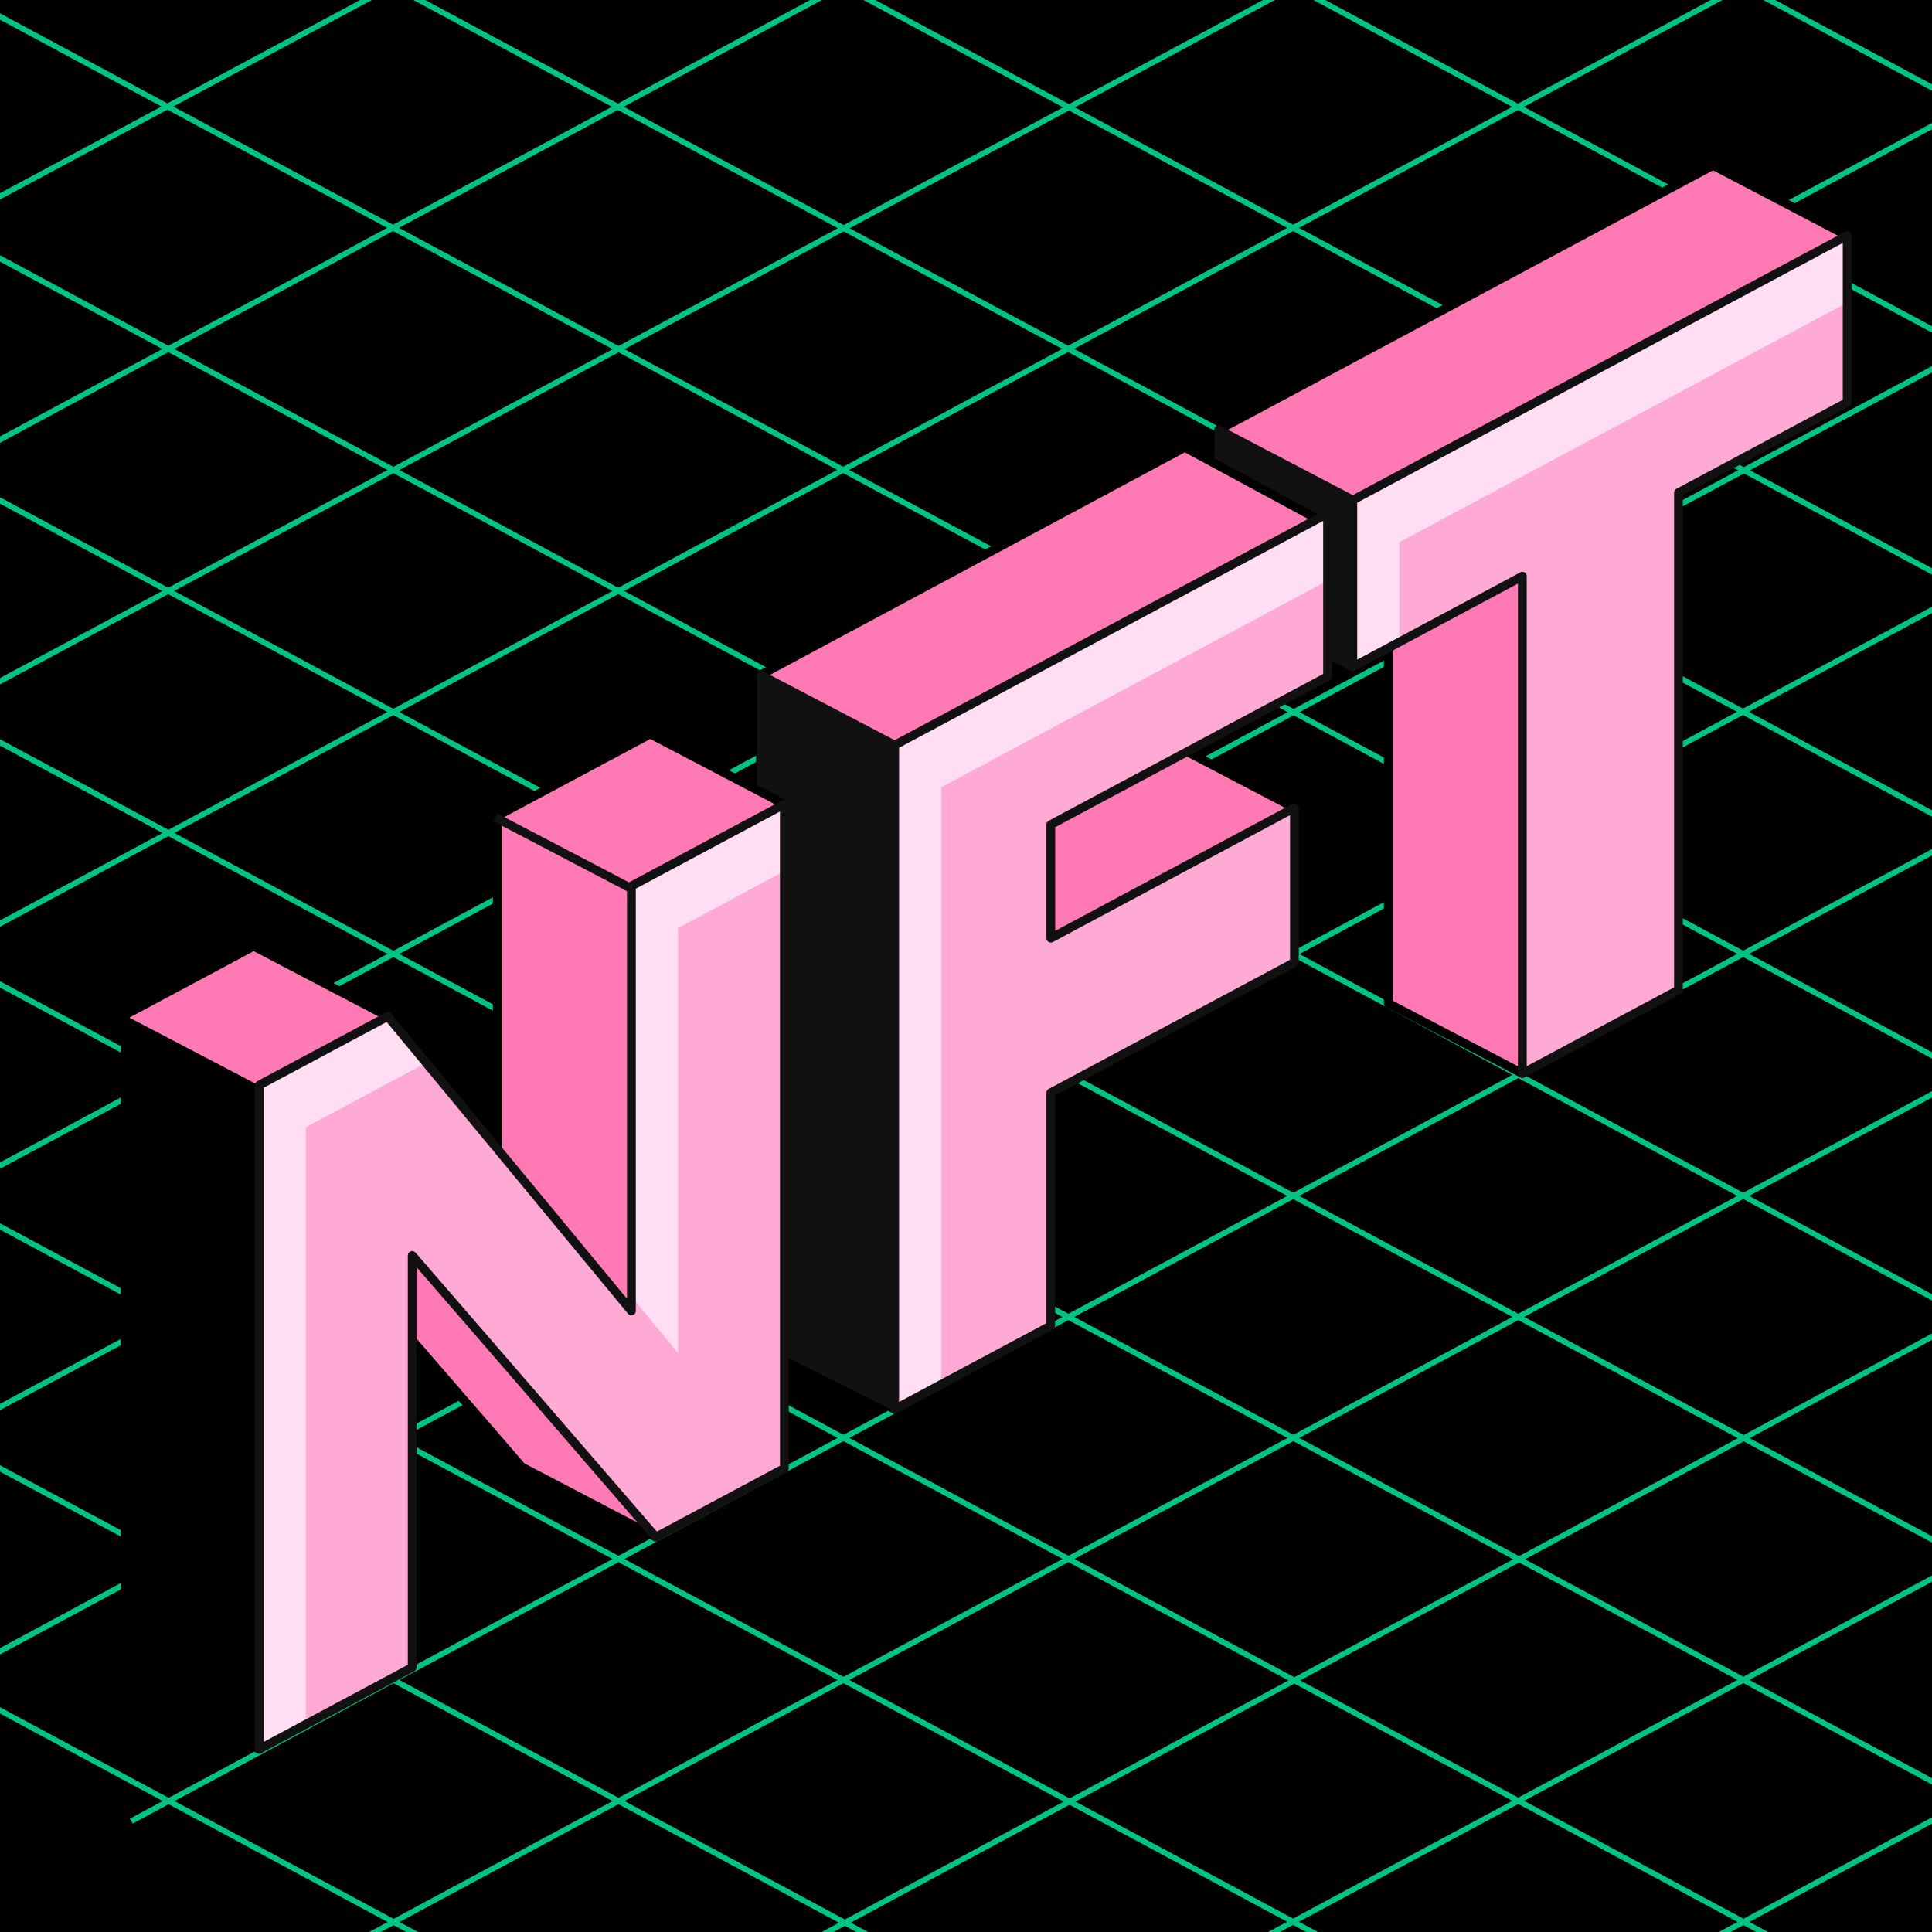 <svg width="48" height="48" viewBox="0 0 48 48" fill="none" xmlns="http://www.w3.org/2000/svg">
<g clip-path="url(#clip0_2602_29681)">
<rect width="48" height="48" fill="black"/>
<path d="M40.254 -10.686L40.188 -10.809L-29.026 26.483L-28.96 26.606L40.254 -10.686Z" fill="#00C481"/>
<path d="M45.664 -7.51L45.598 -7.633L-23.679 29.557L-23.613 29.68L45.664 -7.51Z" fill="#00C481"/>
<path d="M33.003 -12.747L32.938 -12.87L-30.001 20.892L-29.935 21.015L33.003 -12.747Z" fill="#00C481"/>
<path d="M51.021 -4.426L50.955 -4.548L-18.282 32.704L-18.216 32.827L51.021 -4.426Z" fill="#00C481"/>
<path d="M56.398 -1.306L56.332 -1.428L-12.905 35.824L-12.839 35.947L56.398 -1.306Z" fill="#00C481"/>
<path d="M61.797 1.844L61.73 1.721L-7.538 38.927L-7.472 39.049L61.797 1.844Z" fill="#00C481"/>
<path d="M67.144 4.913L67.078 4.79L-2.136 42.098L-2.069 42.221L67.144 4.913Z" fill="#00C481"/>
<path d="M72.533 8.054L72.467 7.931L3.229 45.184L3.296 45.307L72.533 8.054Z" fill="#00C481"/>
<path d="M77.912 11.174L77.846 11.051L8.608 48.304L8.674 48.426L77.912 11.174Z" fill="#00C481"/>
<path d="M83.279 14.274L83.213 14.151L13.999 51.459L14.065 51.581L83.279 14.274Z" fill="#00C481"/>
<path d="M88.687 17.446L88.621 17.323L19.352 54.528L19.418 54.651L88.687 17.446Z" fill="#00C481"/>
<path d="M88.662 23.431L88.596 23.308L31.737 53.901L31.803 54.024L88.662 23.431Z" fill="#00C481"/>
<path d="M89.999 24.68L20.754 -12.557L20.688 -12.434L89.933 24.803L89.999 24.68Z" fill="#00C481"/>
<path d="M84.622 27.8L15.377 -9.437L15.311 -9.314L84.556 27.923L84.622 27.8Z" fill="#00C481"/>
<path d="M89.428 18.331L31.166 -13L31.1 -12.877L89.362 18.453L89.428 18.331Z" fill="#00C481"/>
<path d="M79.245 30.92L10 -6.317L9.934 -6.194L79.179 31.043L79.245 30.92Z" fill="#00C481"/>
<path d="M73.864 34.04L4.619 -3.197L4.553 -3.074L73.798 34.163L73.864 34.04Z" fill="#00C481"/>
<path d="M68.487 37.16L-0.758 -0.077L-0.824 0.046L68.421 37.282L68.487 37.16Z" fill="#00C481"/>
<path d="M63.11 40.28L-6.135 3.043L-6.201 3.166L63.044 40.402L63.11 40.28Z" fill="#00C481"/>
<path d="M57.73 43.399L-11.516 6.162L-11.582 6.285L57.663 43.522L57.73 43.399Z" fill="#00C481"/>
<path d="M52.353 46.519L-16.893 9.282L-16.959 9.405L52.287 46.642L52.353 46.519Z" fill="#00C481"/>
<path d="M46.976 49.639L-22.27 12.402L-22.336 12.525L46.91 49.762L46.976 49.639Z" fill="#00C481"/>
<path d="M41.595 52.759L-27.65 15.522L-27.716 15.645L41.529 52.882L41.595 52.759Z" fill="#00C481"/>
<path d="M32.501 53.88L-29.311 20.641L-29.377 20.764L32.434 54.003L32.501 53.88Z" fill="#00C481"/>
<path d="M21.021 53.719L-28.588 27.041L-28.654 27.164L20.955 53.842L21.021 53.719Z" fill="#00C481"/>
<path d="M34.491 12.572L33.61 16.569L30.279 14.825V10.68L42.561 4.109L45.891 5.853L38.369 10.497L37.821 26.671L34.491 24.927V12.572Z" fill="#FF7AB4"/>
<path d="M37.821 26.78C37.804 26.78 37.786 26.776 37.77 26.767L34.44 25.024C34.404 25.005 34.382 24.968 34.382 24.927V13.572L33.716 16.593C33.708 16.626 33.686 16.654 33.655 16.668C33.625 16.682 33.589 16.681 33.559 16.666L30.229 14.922C30.193 14.903 30.17 14.866 30.17 14.825V10.68C30.17 10.64 30.192 10.603 30.227 10.584L42.51 4.013C42.541 3.996 42.579 3.996 42.611 4.013L45.942 5.756C45.977 5.774 45.999 5.81 46 5.849C46.001 5.888 45.982 5.925 45.949 5.945L38.476 10.559L37.93 26.674C37.928 26.712 37.908 26.746 37.876 26.765C37.859 26.775 37.84 26.78 37.821 26.78ZM34.6 24.861L37.718 26.494L38.26 10.493C38.261 10.457 38.28 10.424 38.311 10.405L45.671 5.861L42.561 4.232L30.388 10.745V14.759L33.534 16.407L34.384 12.549C34.396 12.494 34.447 12.458 34.502 12.464C34.558 12.47 34.6 12.517 34.6 12.572V24.861Z" fill="black"/>
<path d="M30.279 10.68L33.61 12.424V16.569L30.313 14.825L30.279 10.68Z" fill="#111111"/>
<path d="M33.609 16.678C33.592 16.678 33.574 16.674 33.558 16.665L30.261 14.922C30.226 14.903 30.203 14.866 30.203 14.826L30.17 10.681C30.169 10.643 30.189 10.607 30.222 10.587C30.255 10.567 30.296 10.566 30.329 10.583L33.66 12.327C33.696 12.346 33.718 12.383 33.718 12.424V16.569C33.718 16.607 33.698 16.643 33.666 16.662C33.648 16.673 33.629 16.678 33.609 16.678ZM30.421 14.759L33.501 16.388V12.49L30.39 10.861L30.421 14.759Z" fill="#111111"/>
<path d="M22.775 18.743V21.565L28.828 18.326L32.158 20.07L22.775 25.405L22.227 35.013L18.896 33.269V16.769L29.436 11.115L32.736 12.897L22.775 18.743Z" fill="#FF7AB4"/>
<path d="M22.227 35.122C22.209 35.122 22.192 35.118 22.176 35.109L18.846 33.366C18.81 33.347 18.787 33.31 18.787 33.269V16.769C18.787 16.729 18.809 16.692 18.845 16.673L29.384 11.019C29.416 11.002 29.455 11.002 29.487 11.019L32.788 12.802C32.823 12.82 32.844 12.856 32.846 12.896C32.846 12.935 32.826 12.972 32.791 12.992L22.884 18.806V21.383L28.776 18.23C28.808 18.213 28.846 18.213 28.878 18.23L32.209 19.974C32.244 19.992 32.266 20.029 32.267 20.068C32.268 20.108 32.247 20.145 32.212 20.165L22.881 25.471L22.336 35.019C22.334 35.056 22.313 35.09 22.28 35.108C22.264 35.117 22.245 35.122 22.227 35.122ZM19.005 33.203L22.128 34.838L22.666 25.399C22.668 25.362 22.689 25.329 22.721 25.311L31.931 20.074L28.828 18.45L22.827 21.661C22.793 21.679 22.752 21.678 22.719 21.658C22.686 21.638 22.666 21.603 22.666 21.565V18.743C22.666 18.705 22.687 18.669 22.72 18.649L32.515 12.901L29.436 11.239L19.006 16.834V33.203H19.005Z" fill="black"/>
<path d="M18.914 16.777L22.245 18.521V34.951L18.893 33.262L18.914 16.777Z" fill="#111111"/>
<path d="M22.244 35.06C22.227 35.06 22.211 35.056 22.195 35.048L18.843 33.359C18.806 33.341 18.783 33.303 18.783 33.262L18.805 16.777C18.805 16.739 18.825 16.704 18.857 16.684C18.89 16.664 18.93 16.663 18.964 16.681L22.294 18.425C22.33 18.443 22.353 18.48 22.353 18.521V34.951C22.353 34.989 22.333 35.024 22.301 35.044C22.284 35.054 22.264 35.06 22.244 35.06ZM19.001 33.195L22.135 34.774V18.587L19.022 16.957L19.001 33.195Z" fill="#111111"/>
<path d="M16.155 18.236L19.485 19.98L16.293 38.188L12.962 36.444L6.909 29.448L6.439 43.46L3.109 41.716V25.216L6.302 23.508L9.633 25.251L12.355 30.828V20.269L16.155 18.236Z" fill="#FF7AB4"/>
<path d="M6.439 43.569C6.422 43.569 6.405 43.565 6.389 43.556L3.059 41.813C3.023 41.794 3 41.757 3 41.716V25.216C3 25.176 3.022 25.139 3.058 25.12L6.251 23.412C6.283 23.395 6.321 23.394 6.353 23.411L9.683 25.155C9.704 25.166 9.72 25.183 9.73 25.204L12.246 30.356V20.269C12.246 20.229 12.268 20.192 12.303 20.173L16.104 18.14C16.135 18.123 16.174 18.123 16.206 18.14L19.536 19.883C19.578 19.905 19.601 19.952 19.593 19.999L16.4 38.207C16.394 38.242 16.372 38.271 16.341 38.286C16.309 38.302 16.273 38.301 16.242 38.285L12.912 36.541C12.9 36.535 12.889 36.526 12.88 36.516L7.009 29.73L6.548 43.464C6.547 43.501 6.527 43.535 6.494 43.554C6.477 43.564 6.459 43.569 6.439 43.569ZM3.218 41.65L6.336 43.283L6.8 29.444C6.802 29.4 6.831 29.36 6.873 29.345C6.915 29.33 6.963 29.343 6.992 29.377L13.031 36.358L16.211 38.023L19.364 20.04L16.155 18.36L12.464 20.335V30.828C12.464 30.878 12.428 30.922 12.379 30.934C12.33 30.945 12.279 30.921 12.257 30.875L9.551 25.331L6.303 23.631L3.218 25.281V41.65H3.218Z" fill="black"/>
<path d="M3.184 25.389L6.514 27.133V43.345L3.162 41.656L3.184 25.389Z" fill="black"/>
<path d="M6.514 43.454C6.497 43.454 6.48 43.45 6.464 43.442L3.113 41.754C3.076 41.735 3.053 41.697 3.053 41.656L3.074 25.389C3.074 25.351 3.094 25.316 3.127 25.296C3.159 25.276 3.2 25.275 3.234 25.293L6.564 27.036C6.6 27.055 6.623 27.092 6.623 27.133V43.346C6.623 43.383 6.603 43.418 6.571 43.438C6.554 43.449 6.533 43.454 6.514 43.454ZM3.271 41.589L6.405 43.168V27.199L3.292 25.569L3.271 41.589Z" fill="black"/>
<path d="M19.483 19.98V36.48L16.291 38.188L10.238 31.192V41.427L6.438 43.46V26.96L9.631 25.251L15.683 32.571V22.013L19.483 19.98Z" fill="#FFAAD4"/>
<path d="M26.105 20.487V23.308L32.158 20.07V23.911L26.105 27.149V32.938L22.227 35.013V18.513L32.981 12.759V16.809L26.105 20.487Z" fill="#FFAAD4"/>
<path d="M37.821 14.316L33.609 16.569V12.424L45.891 5.853V9.998L41.699 12.241V24.596L37.821 26.671V14.316Z" fill="#FFAAD4"/>
<path d="M9.63 25.251L6.438 26.959V43.459L7.6 42.837V28.005L10.585 26.407L9.63 25.251ZM15.684 22.012V32.21L16.846 33.615V23.058L19.483 21.646V19.978L15.684 22.012Z" fill="#FFDDF3"/>
<path d="M22.225 18.512V35.012L23.387 34.39V19.558L32.98 14.428V12.76L22.225 18.512Z" fill="#FFDDF3"/>
<path d="M33.605 12.425V16.569L34.142 16.282L34.767 15.947V13.471L45.889 7.521V5.853L33.605 12.425Z" fill="#FFDDF3"/>
<path d="M33.607 14.093V16.569L34.144 16.282V13.806L33.607 14.093Z" fill="#FFDDF3"/>
<path d="M6.441 43.569C6.422 43.569 6.402 43.564 6.385 43.553C6.352 43.534 6.332 43.498 6.332 43.46V26.959C6.332 26.919 6.354 26.882 6.39 26.863L9.583 25.155C9.628 25.131 9.685 25.142 9.718 25.182L15.578 32.268V22.013C15.578 21.973 15.6 21.936 15.636 21.917L19.436 19.884C19.47 19.866 19.511 19.867 19.543 19.886C19.576 19.906 19.596 19.941 19.596 19.98V36.48C19.596 36.52 19.574 36.557 19.538 36.576L16.346 38.285C16.301 38.308 16.246 38.298 16.212 38.26L10.351 31.484V41.427C10.351 41.467 10.328 41.504 10.293 41.523L6.492 43.556C6.476 43.565 6.459 43.569 6.441 43.569ZM6.55 27.025V43.278L10.132 41.362V31.192C10.132 31.146 10.161 31.106 10.203 31.09C10.246 31.074 10.294 31.086 10.324 31.12L16.32 38.051L19.378 36.415V20.162L15.796 22.079V32.572C15.796 32.618 15.767 32.658 15.724 32.674C15.68 32.689 15.632 32.676 15.603 32.641L9.607 25.39L6.55 27.025Z" fill="#111111"/>
<path d="M22.228 35.122C22.209 35.122 22.189 35.117 22.172 35.106C22.139 35.087 22.119 35.051 22.119 35.013V18.513C22.119 18.473 22.141 18.436 22.177 18.417L32.931 12.663C32.965 12.645 33.006 12.646 33.038 12.666C33.071 12.685 33.091 12.721 33.091 12.759V16.809C33.091 16.849 33.069 16.886 33.033 16.905L26.216 20.552V23.127L32.108 19.974C32.142 19.956 32.182 19.957 32.215 19.977C32.248 19.997 32.268 20.032 32.268 20.07V23.911C32.268 23.951 32.246 23.988 32.211 24.007L26.215 27.215V32.938C26.215 32.978 26.193 33.015 26.158 33.034L22.279 35.109C22.264 35.118 22.246 35.122 22.228 35.122ZM22.337 18.578V34.831L25.998 32.873V27.149C25.998 27.109 26.02 27.072 26.056 27.053L32.051 23.846V20.252L26.158 23.405C26.125 23.423 26.084 23.422 26.051 23.402C26.018 23.383 25.998 23.347 25.998 23.309V20.487C25.998 20.447 26.02 20.41 26.056 20.391L32.874 16.744V12.941L22.337 18.578Z" fill="#111111"/>
<path d="M37.822 26.78C37.803 26.78 37.783 26.775 37.766 26.764C37.733 26.745 37.713 26.709 37.713 26.671V14.498L33.662 16.665C33.628 16.683 33.587 16.682 33.555 16.663C33.522 16.643 33.502 16.607 33.502 16.569V12.424C33.502 12.384 33.524 12.347 33.56 12.328L45.841 5.757C45.875 5.739 45.916 5.74 45.949 5.759C45.982 5.779 46.002 5.815 46.002 5.853V9.998C46.002 10.038 45.98 10.075 45.944 10.094L41.81 12.306V24.596C41.81 24.636 41.788 24.673 41.752 24.692L37.873 26.767C37.857 26.776 37.84 26.78 37.822 26.78ZM37.822 14.207C37.842 14.207 37.861 14.212 37.878 14.222C37.911 14.242 37.931 14.278 37.931 14.316V26.489L41.592 24.531V12.241C41.592 12.201 41.614 12.164 41.649 12.145L45.783 9.933V6.035L33.72 12.489V16.388L37.771 14.22C37.787 14.211 37.804 14.207 37.822 14.207Z" fill="#111111"/>
<path d="M15.686 21.953L12.355 20.21L12.254 20.403L15.585 22.146L15.686 21.953Z" fill="#111111"/>
</g>
<defs>
<clipPath id="clip0_2602_29681">
<rect width="48" height="48" fill="white"/>
</clipPath>
</defs>
</svg>
